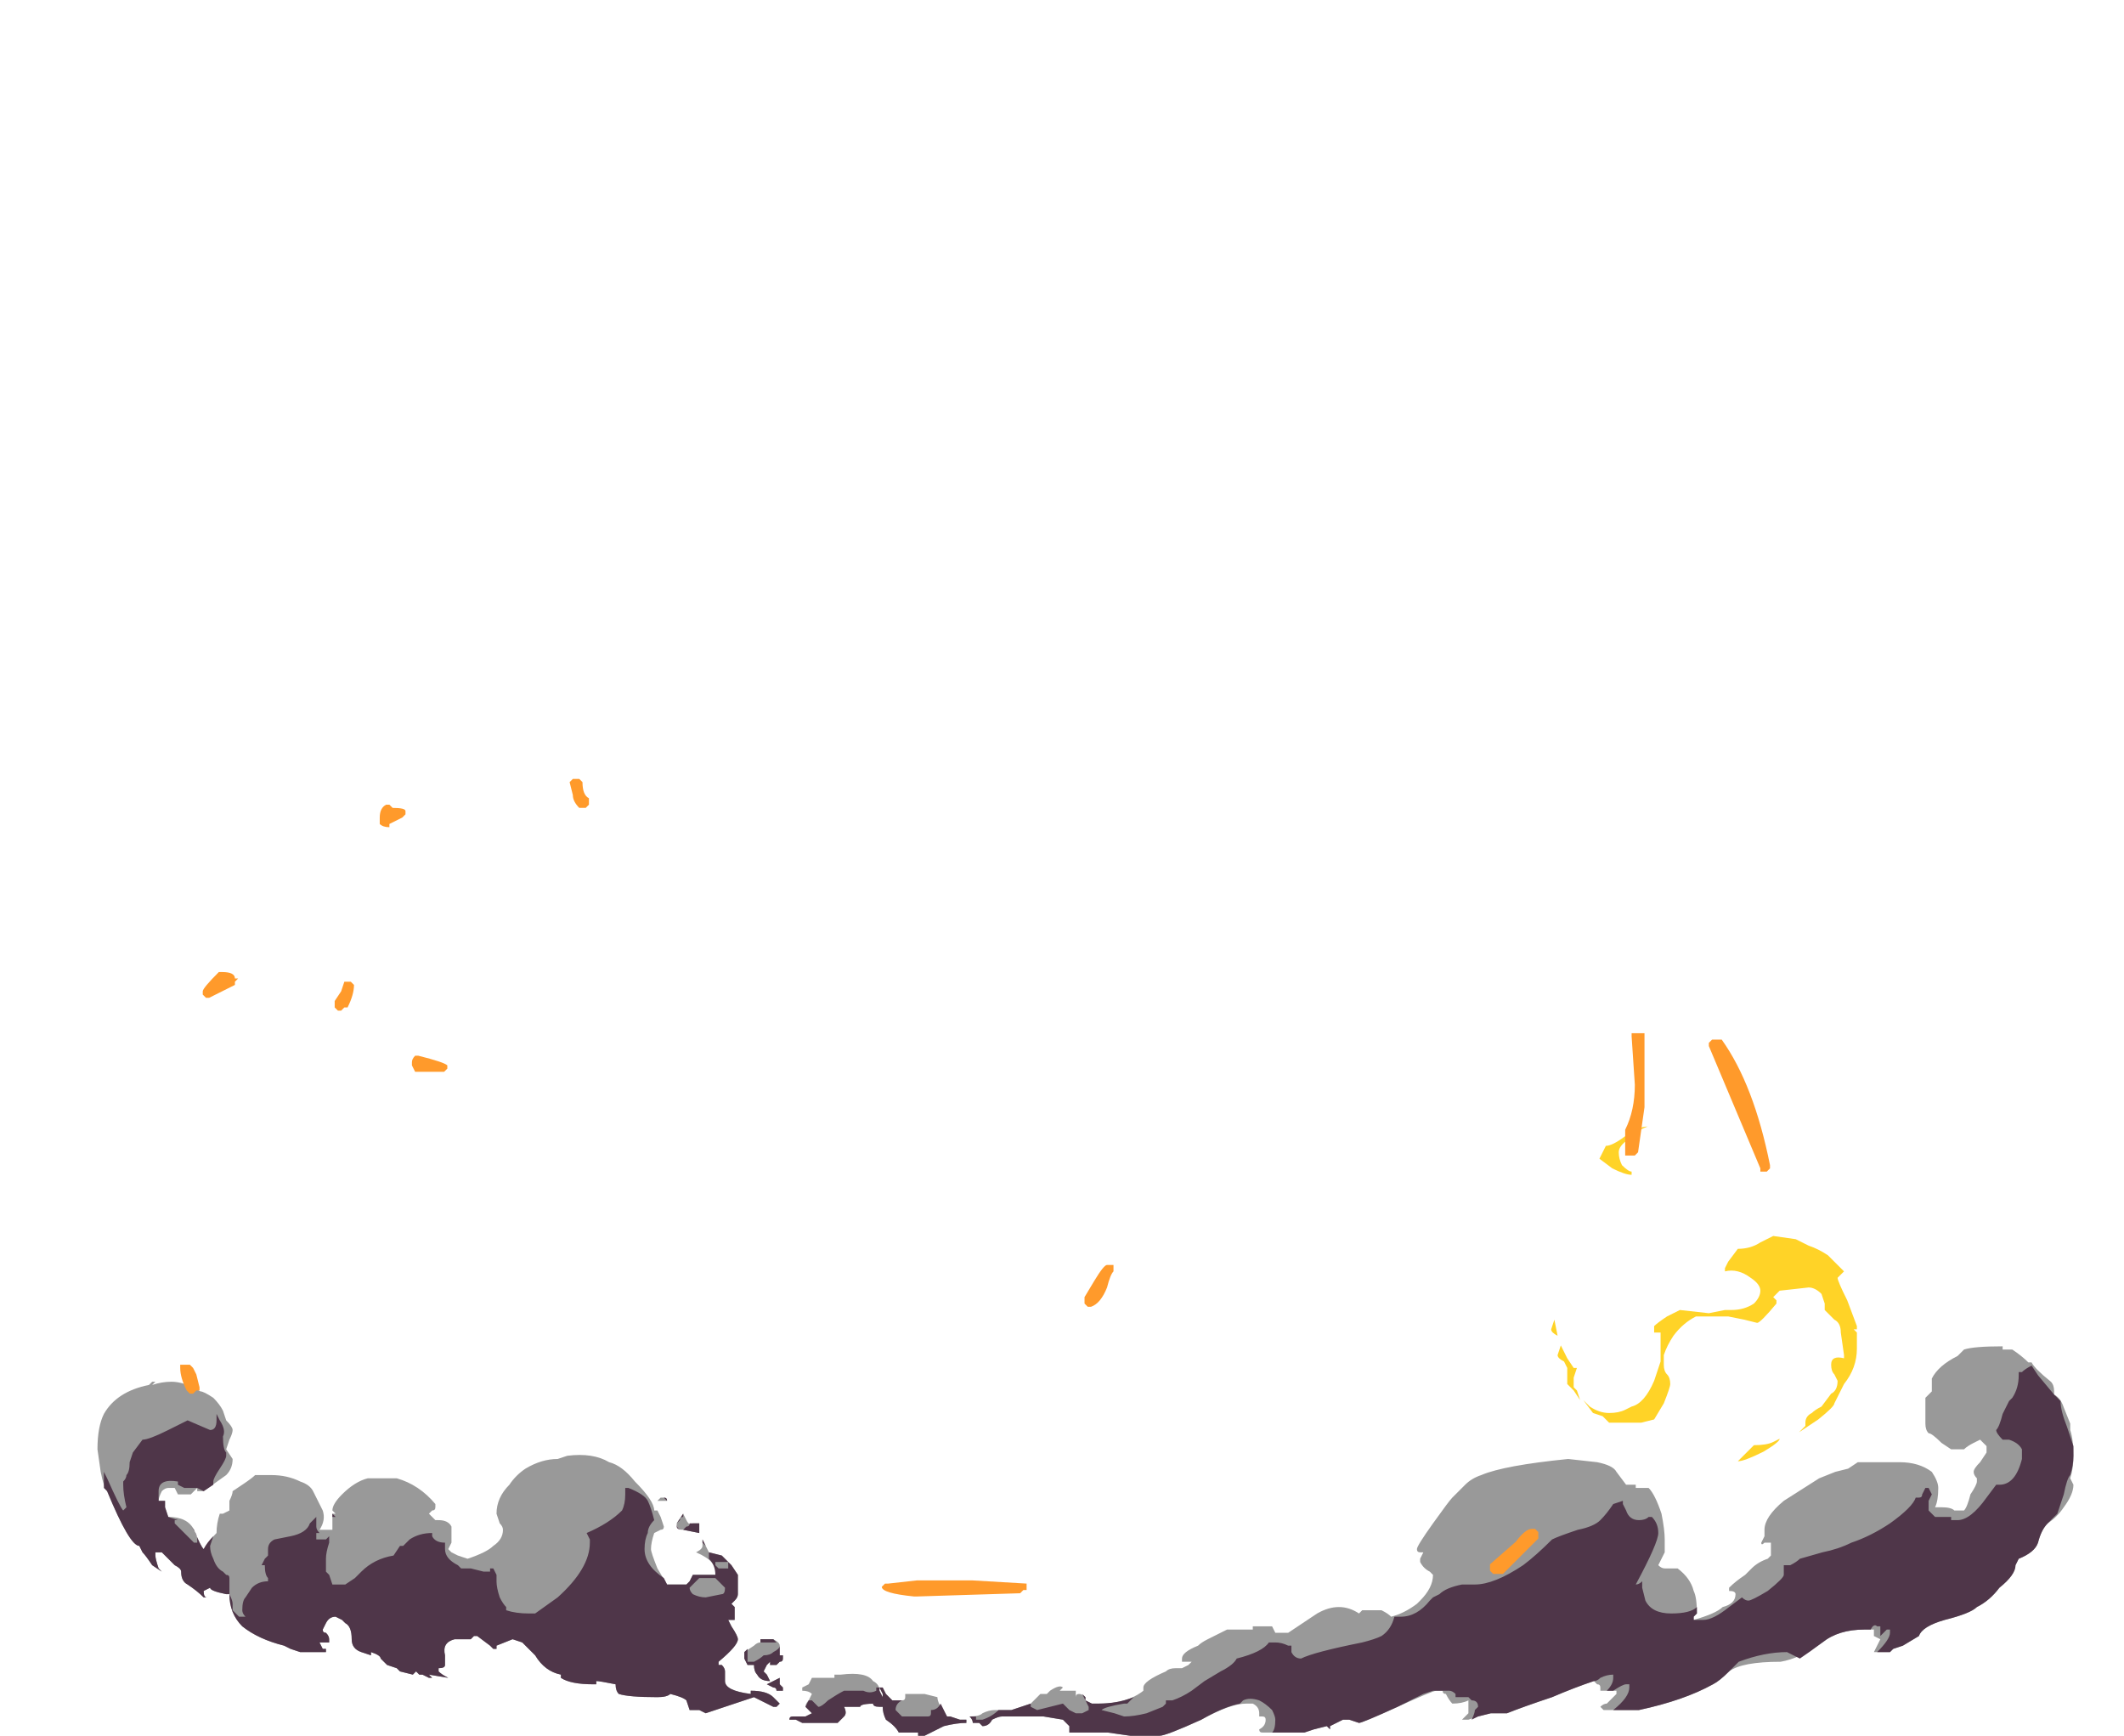 <?xml version="1.0" encoding="UTF-8" standalone="no"?>
<svg xmlns:ffdec="https://www.free-decompiler.com/flash" xmlns:xlink="http://www.w3.org/1999/xlink" ffdec:objectType="frame" height="188.75px" width="231.0px" xmlns="http://www.w3.org/2000/svg">
  <g transform="matrix(1.0, 0.0, 0.0, 1.0, 110.25, 168.0)">
    <use ffdec:characterId="1061" height="5.2" transform="matrix(7.0, 0.0, 0.0, 7.0, 58.45, -45.5)" width="4.75" xlink:href="#shape0"/>
    <use ffdec:characterId="1011" height="6.05" transform="matrix(7.0, 0.0, 0.0, 7.0, -99.65, -21.6)" width="30.7" xlink:href="#shape1"/>
    <use ffdec:characterId="1062" height="12.7" transform="matrix(7.0, 0.0, 0.0, 7.0, -90.65, -83.3)" width="24.7" xlink:href="#shape2"/>
  </g>
  <defs>
    <g id="shape0" transform="matrix(1.0, 0.0, 0.0, 1.0, -8.35, 6.5)">
      <path d="M9.85 -6.5 Q9.7 -6.45 9.55 -6.3 9.4 -6.2 9.4 -6.1 9.4 -6.0 9.45 -5.9 9.55 -5.8 9.6 -5.8 L9.6 -5.75 Q9.5 -5.75 9.3 -5.85 L9.1 -6.0 9.2 -6.2 Q9.3 -6.2 9.5 -6.35 9.7 -6.5 9.85 -6.5 M11.25 -4.6 Q11.45 -4.6 11.6 -4.7 L11.8 -4.8 12.15 -4.75 12.35 -4.65 Q12.5 -4.6 12.65 -4.5 L12.9 -4.25 12.8 -4.15 Q12.8 -4.1 12.95 -3.8 L13.1 -3.4 13.1 -3.35 13.05 -3.35 13.1 -3.3 13.1 -3.05 Q13.1 -2.75 12.9 -2.5 L12.75 -2.2 Q12.75 -2.15 12.5 -1.95 L12.2 -1.75 12.3 -1.85 12.3 -1.9 Q12.3 -2.0 12.4 -2.05 12.45 -2.1 12.55 -2.15 L12.7 -2.35 Q12.8 -2.4 12.8 -2.55 L12.75 -2.65 Q12.7 -2.7 12.7 -2.8 12.7 -2.95 12.9 -2.9 L12.9 -2.95 12.85 -3.3 Q12.85 -3.45 12.75 -3.5 12.65 -3.6 12.6 -3.65 L12.6 -3.75 12.55 -3.9 Q12.45 -4.0 12.35 -4.0 L11.9 -3.95 11.8 -3.85 11.85 -3.8 11.85 -3.75 Q11.6 -3.45 11.55 -3.45 L11.35 -3.5 11.1 -3.55 10.6 -3.55 Q10.4 -3.45 10.25 -3.25 10.15 -3.1 10.1 -2.95 L10.1 -2.8 Q10.1 -2.7 10.15 -2.65 10.2 -2.6 10.2 -2.5 10.2 -2.45 10.1 -2.2 L9.95 -1.95 9.75 -1.9 9.25 -1.9 9.15 -2.0 9.0 -2.05 8.85 -2.25 8.95 -2.15 Q9.1 -2.05 9.25 -2.05 9.4 -2.05 9.5 -2.1 L9.6 -2.15 Q9.8 -2.2 9.95 -2.55 L10.05 -2.85 Q10.05 -2.9 10.05 -2.95 L10.05 -3.3 9.95 -3.3 9.95 -3.4 Q10.0 -3.45 10.15 -3.55 L10.35 -3.65 10.8 -3.6 11.05 -3.65 11.15 -3.65 Q11.35 -3.65 11.5 -3.75 11.6 -3.85 11.6 -3.95 11.6 -4.05 11.45 -4.15 11.25 -4.3 11.05 -4.25 L11.05 -4.3 11.1 -4.4 11.25 -4.6 M8.4 -3.5 L8.45 -3.25 Q8.35 -3.3 8.35 -3.35 L8.4 -3.5 M8.6 -2.9 L8.7 -2.75 8.75 -2.75 8.7 -2.6 8.7 -2.45 8.75 -2.4 8.8 -2.25 8.7 -2.4 8.6 -2.5 8.6 -2.75 8.55 -2.85 Q8.45 -2.9 8.45 -2.95 L8.5 -3.1 8.6 -2.9 M11.35 -1.4 L11.5 -1.55 Q11.7 -1.55 11.8 -1.6 L11.9 -1.65 Q11.9 -1.6 11.65 -1.45 11.35 -1.3 11.25 -1.3 L11.35 -1.4 M12.45 -1.95 L12.45 -1.95" fill="#ffd327" fill-rule="evenodd" stroke="none"/>
    </g>
    <g id="shape1" transform="matrix(1.0, 0.0, 0.0, 1.0, 15.35, 3.05)">
      <path d="M7.95 -1.25 Q8.2 -1.2 8.25 -1.1 L8.4 -0.9 8.55 -0.9 8.55 -0.85 8.75 -0.85 Q8.85 -0.75 8.95 -0.45 9.0 -0.2 9.0 -0.05 L9.0 0.15 8.9 0.35 Q8.95 0.4 9.0 0.4 L9.2 0.4 Q9.4 0.55 9.45 0.75 9.5 0.85 9.5 1.1 L9.45 1.15 9.45 1.2 Q9.8 1.1 9.9 1.0 10.1 0.95 10.1 0.8 10.1 0.75 10.0 0.75 L10.0 0.7 Q10.1 0.6 10.25 0.5 L10.35 0.4 Q10.45 0.3 10.6 0.25 L10.65 0.2 10.65 0.1 Q10.65 0.05 10.65 0.0 L10.55 0.0 Q10.5 0.05 10.5 0.0 L10.55 -0.1 10.55 -0.2 Q10.55 -0.4 10.85 -0.65 L11.4 -1.0 11.65 -1.1 11.85 -1.15 12.0 -1.25 12.65 -1.25 Q12.95 -1.25 13.15 -1.1 13.25 -0.95 13.25 -0.85 13.25 -0.65 13.2 -0.55 L13.3 -0.55 Q13.45 -0.55 13.5 -0.5 L13.65 -0.5 Q13.7 -0.55 13.75 -0.75 13.85 -0.9 13.85 -0.95 L13.85 -1.0 Q13.8 -1.05 13.8 -1.1 13.8 -1.15 13.9 -1.25 L14.0 -1.4 14.0 -1.5 13.9 -1.6 13.8 -1.55 Q13.7 -1.5 13.65 -1.45 L13.45 -1.45 13.3 -1.55 Q13.15 -1.7 13.1 -1.7 13.05 -1.75 13.05 -1.85 L13.05 -2.0 Q13.05 -2.2 13.05 -2.25 L13.15 -2.35 Q13.15 -2.5 13.15 -2.55 13.25 -2.75 13.55 -2.9 L13.65 -3.0 Q13.8 -3.05 14.25 -3.05 L14.25 -3.0 14.4 -3.0 Q14.55 -2.9 14.65 -2.8 L14.7 -2.8 Q14.75 -2.7 15.0 -2.5 15.05 -2.45 15.05 -2.35 L15.05 -2.3 Q15.15 -2.25 15.2 -2.1 L15.3 -1.85 15.3 -1.75 Q15.35 -1.6 15.35 -1.35 15.35 -1.15 15.3 -1.0 L15.35 -0.9 Q15.35 -0.75 15.2 -0.55 15.1 -0.4 14.95 -0.3 14.85 -0.2 14.8 0.0 14.75 0.15 14.5 0.25 L14.45 0.35 Q14.45 0.5 14.2 0.7 14.05 0.9 13.85 1.0 13.75 1.1 13.35 1.2 13.0 1.3 12.95 1.45 L12.7 1.6 12.55 1.65 12.5 1.7 12.25 1.7 12.35 1.5 12.25 1.45 12.25 1.35 12.1 1.35 Q11.7 1.35 11.45 1.55 11.1 1.8 10.8 1.85 10.2 1.85 10.0 2.0 9.85 2.15 9.75 2.2 9.3 2.45 8.6 2.6 L8.05 2.6 8.0 2.55 Q8.05 2.5 8.1 2.5 L8.25 2.35 8.25 2.3 8.0 2.3 8.0 2.25 Q8.0 2.2 7.95 2.2 L7.9 2.15 Q7.6 2.25 7.25 2.4 6.8 2.55 6.55 2.65 L6.3 2.65 6.1 2.7 5.95 2.75 5.85 2.75 5.95 2.65 5.95 2.45 Q5.85 2.5 5.7 2.5 5.65 2.45 5.6 2.35 5.55 2.35 5.55 2.3 L5.45 2.3 Q5.4 2.3 4.85 2.55 4.3 2.8 4.25 2.8 L4.1 2.75 4.0 2.75 3.8 2.85 3.8 2.9 3.75 2.85 3.55 2.9 3.4 2.95 2.75 2.95 Q2.7 2.95 2.7 2.9 L2.7 2.9 Q2.8 2.85 2.8 2.75 2.8 2.7 2.75 2.7 L2.7 2.7 2.7 2.65 Q2.7 2.55 2.6 2.5 L2.5 2.5 Q2.25 2.5 1.8 2.75 1.25 3.0 1.15 3.0 L0.7 3.0 0.35 2.95 -0.25 2.95 -0.25 2.85 -0.35 2.75 -0.65 2.7 Q-0.75 2.7 -0.7 2.7 L-1.3 2.7 Q-1.35 2.7 -1.45 2.75 -1.5 2.85 -1.6 2.85 L-1.65 2.8 -1.75 2.8 Q-1.75 2.75 -1.8 2.7 -1.65 2.7 -1.6 2.65 -1.5 2.6 -1.4 2.6 L-1.3 2.6 -1.15 2.6 -0.85 2.5 -0.7 2.35 -0.6 2.35 -0.55 2.3 Q-0.4 2.2 -0.35 2.25 L-0.4 2.3 -0.15 2.3 -0.15 2.4 Q-0.15 2.35 -0.1 2.35 -0.05 2.35 0.0 2.4 L0.0 2.45 0.1 2.5 0.2 2.5 Q0.65 2.5 0.9 2.3 L0.9 2.25 Q0.9 2.15 1.25 2.0 1.3 1.95 1.4 1.95 L1.5 1.95 1.6 1.9 1.65 1.85 1.5 1.85 1.5 1.8 Q1.5 1.7 1.75 1.6 1.8 1.55 1.9 1.5 L2.2 1.35 2.6 1.35 2.6 1.3 2.9 1.3 2.95 1.4 3.15 1.4 3.6 1.1 Q3.95 0.9 4.25 1.1 L4.3 1.05 4.6 1.05 Q4.7 1.1 4.75 1.15 4.95 1.1 5.15 0.95 L5.2 0.9 Q5.4 0.7 5.4 0.5 L5.35 0.45 Q5.25 0.4 5.2 0.3 L5.2 0.25 5.25 0.15 5.2 0.15 Q5.15 0.15 5.15 0.1 5.15 0.05 5.4 -0.3 5.65 -0.65 5.7 -0.7 L5.9 -0.9 Q6.0 -1.0 6.15 -1.05 6.5 -1.2 7.5 -1.3 L7.95 -1.25 M0.9 2.3 L0.9 2.3 M-14.5 -2.5 L-14.45 -2.5 -14.5 -2.45 Q-14.35 -2.5 -14.2 -2.5 -14.0 -2.5 -13.75 -2.35 -13.7 -2.35 -13.55 -2.25 -13.45 -2.15 -13.4 -2.05 L-13.35 -1.9 Q-13.25 -1.8 -13.25 -1.75 -13.25 -1.7 -13.3 -1.6 L-13.35 -1.45 -13.25 -1.3 Q-13.25 -1.15 -13.35 -1.05 L-13.7 -0.8 -13.8 -0.8 -13.8 -0.85 -13.9 -0.75 -14.1 -0.75 -14.15 -0.85 Q-14.2 -0.85 -14.25 -0.85 -14.3 -0.85 -14.35 -0.8 -14.4 -0.7 -14.4 -0.65 L-14.3 -0.65 -14.3 -0.55 -14.25 -0.4 Q-13.95 -0.4 -13.85 -0.2 -13.75 0.05 -13.7 0.1 -13.6 -0.05 -13.5 -0.15 -13.5 -0.3 -13.45 -0.45 L-13.4 -0.45 -13.3 -0.5 Q-13.3 -0.55 -13.3 -0.65 -13.25 -0.75 -13.25 -0.8 L-13.1 -0.9 Q-12.95 -1.0 -12.9 -1.05 L-12.65 -1.05 Q-12.4 -1.05 -12.2 -0.95 -12.05 -0.9 -12.0 -0.8 L-11.85 -0.5 Q-11.8 -0.35 -11.9 -0.2 L-11.7 -0.2 -11.7 -0.45 -11.65 -0.45 -11.7 -0.5 Q-11.7 -0.6 -11.55 -0.75 -11.35 -0.95 -11.15 -1.0 L-10.7 -1.0 Q-10.35 -0.9 -10.1 -0.6 L-10.1 -0.55 Q-10.1 -0.5 -10.15 -0.5 L-10.2 -0.45 -10.1 -0.35 -10.05 -0.35 Q-9.9 -0.35 -9.85 -0.25 -9.85 -0.2 -9.85 -0.1 L-9.85 0.0 -9.9 0.1 -9.85 0.15 -9.75 0.2 -9.6 0.25 Q-9.3 0.15 -9.2 0.05 -9.05 -0.05 -9.05 -0.2 -9.05 -0.25 -9.1 -0.3 L-9.15 -0.45 Q-9.15 -0.7 -8.95 -0.9 -8.85 -1.05 -8.7 -1.15 -8.45 -1.3 -8.2 -1.3 L-8.05 -1.35 Q-7.65 -1.4 -7.4 -1.25 -7.2 -1.2 -7.0 -0.95 -6.7 -0.65 -6.7 -0.5 L-6.65 -0.5 -6.6 -0.4 -6.55 -0.25 Q-6.55 -0.2 -6.6 -0.2 L-6.7 -0.15 Q-6.75 0.0 -6.75 0.1 -6.75 0.15 -6.65 0.4 L-6.5 0.65 -6.2 0.65 -6.15 0.6 -6.1 0.5 -5.75 0.5 Q-5.7 0.3 -6.05 0.15 -5.95 0.1 -5.95 0.05 L-5.95 -0.05 -5.85 0.15 -5.65 0.2 -5.5 0.35 -5.4 0.5 -5.4 0.8 Q-5.4 0.85 -5.45 0.9 L-5.5 0.95 -5.45 1.0 Q-5.45 1.05 -5.45 1.1 -5.45 1.15 -5.45 1.2 L-5.55 1.2 -5.5 1.3 Q-5.4 1.45 -5.4 1.5 -5.4 1.6 -5.7 1.85 L-5.7 1.9 -5.65 1.9 Q-5.6 1.95 -5.6 2.0 L-5.6 2.15 Q-5.6 2.3 -5.2 2.35 L-5.2 2.3 Q-4.95 2.3 -4.85 2.4 L-4.75 2.5 -4.8 2.55 -4.85 2.55 -5.15 2.4 Q-5.3 2.45 -5.6 2.55 L-5.9 2.65 -6.0 2.6 -6.15 2.6 -6.2 2.45 Q-6.25 2.4 -6.45 2.35 -6.5 2.4 -6.65 2.4 -7.1 2.4 -7.25 2.35 -7.3 2.3 -7.3 2.2 -7.55 2.15 -7.6 2.15 L-7.6 2.2 -7.65 2.2 Q-8.0 2.2 -8.15 2.1 L-8.15 2.05 Q-8.4 2.0 -8.55 1.75 L-8.75 1.55 -8.9 1.5 -9.15 1.6 -9.15 1.65 -9.2 1.65 -9.25 1.6 -9.45 1.45 -9.5 1.45 -9.55 1.5 -9.8 1.5 Q-10.0 1.55 -9.95 1.75 -9.95 1.85 -9.95 1.9 -9.95 1.95 -10.05 1.95 L-10.05 2.0 Q-10.0 2.05 -9.9 2.1 L-10.2 2.05 -10.15 2.1 -10.2 2.1 -10.3 2.05 -10.35 2.05 -10.4 2.0 -10.45 2.05 -10.65 2.0 -10.7 1.95 -10.85 1.9 Q-10.9 1.85 -10.95 1.8 -10.95 1.75 -11.1 1.7 L-11.1 1.75 -11.25 1.7 Q-11.4 1.65 -11.4 1.5 -11.4 1.3 -11.5 1.25 L-11.55 1.2 -11.65 1.15 Q-11.75 1.15 -11.8 1.25 L-11.85 1.35 Q-11.85 1.4 -11.8 1.4 -11.75 1.45 -11.75 1.5 L-11.75 1.55 Q-11.8 1.55 -11.9 1.55 L-11.85 1.65 -11.8 1.65 -11.8 1.7 -12.2 1.7 -12.35 1.65 -12.45 1.6 Q-12.85 1.5 -13.1 1.3 -13.3 1.1 -13.3 0.8 L-13.35 0.8 Q-13.6 0.75 -13.6 0.7 L-13.7 0.75 Q-13.7 0.85 -13.65 0.85 L-13.7 0.85 Q-13.8 0.75 -13.95 0.65 -14.05 0.6 -14.05 0.45 -14.05 0.4 -14.15 0.35 L-14.35 0.15 -14.45 0.15 -14.45 0.2 Q-14.45 0.25 -14.4 0.4 L-14.35 0.45 -14.5 0.35 Q-14.6 0.2 -14.65 0.15 L-14.7 0.05 Q-14.85 0.05 -15.2 -0.8 -15.25 -0.85 -15.3 -1.1 L-15.35 -1.45 Q-15.35 -1.8 -15.25 -2.0 -15.05 -2.35 -14.55 -2.45 L-14.5 -2.5 M-6.5 -0.65 L-6.65 -0.65 -6.6 -0.7 -6.55 -0.7 Q-6.5 -0.7 -6.5 -0.65 M-6.35 -0.3 L-6.25 -0.45 -6.2 -0.35 Q-6.15 -0.25 -6.1 -0.3 L-6.0 -0.3 Q-6.0 -0.25 -6.0 -0.15 L-6.25 -0.2 Q-6.35 -0.2 -6.35 -0.3 M-2.3 2.4 Q-2.3 2.5 -2.15 2.7 L-2.1 2.7 -1.95 2.75 -1.85 2.75 -1.85 2.8 Q-2.0 2.8 -2.2 2.85 L-2.5 3.0 -2.6 3.0 -2.6 2.95 -2.9 2.95 Q-2.95 2.85 -3.1 2.75 -3.15 2.65 -3.15 2.55 L-3.2 2.55 Q-3.3 2.55 -3.3 2.5 L-3.25 2.5 Q-3.5 2.5 -3.5 2.55 L-3.75 2.55 Q-3.7 2.65 -3.75 2.7 L-3.85 2.8 -4.4 2.8 -4.5 2.75 -4.6 2.75 Q-4.6 2.7 -4.55 2.7 L-4.35 2.7 -4.25 2.65 -4.35 2.55 Q-4.35 2.5 -4.3 2.45 L-4.25 2.35 Q-4.3 2.3 -4.4 2.3 L-4.4 2.25 -4.3 2.2 -4.25 2.1 -3.9 2.1 -3.9 2.05 -3.8 2.05 Q-3.4 2.0 -3.3 2.15 -3.2 2.2 -3.2 2.3 L-3.15 2.4 -3.15 2.35 -3.2 2.25 -3.15 2.25 -3.1 2.35 -3.0 2.45 -2.85 2.45 Q-2.8 2.45 -2.8 2.4 L-2.8 2.35 -2.5 2.35 -2.3 2.4 M-5.0 1.5 L-4.85 1.5 Q-4.75 1.55 -4.75 1.6 L-4.75 1.75 -4.7 1.75 -4.7 1.8 Q-4.7 1.85 -4.75 1.85 L-4.8 1.9 -4.9 1.9 -4.9 1.85 -4.95 1.9 -5.0 2.0 -4.95 2.05 -4.9 2.15 Q-5.05 2.15 -5.1 2.05 -5.15 2.0 -5.15 1.9 L-5.25 1.9 -5.3 1.8 -5.3 1.7 -5.15 1.6 Q-5.1 1.55 -5.05 1.55 L-5.05 1.5 -5.0 1.5 M-4.7 2.3 L-4.8 2.3 Q-4.8 2.25 -4.85 2.25 L-4.95 2.2 -4.75 2.1 -4.75 2.2 -4.7 2.25 -4.7 2.3 M-5.9 0.15 L-5.9 0.15" fill="#999999" fill-rule="evenodd" stroke="none"/>
      <path d="M8.85 -0.7 L8.85 -0.7 M7.65 -0.2 Q7.9 -0.25 8.0 -0.35 8.1 -0.45 8.2 -0.6 L8.35 -0.65 8.35 -0.6 8.4 -0.5 Q8.45 -0.35 8.6 -0.35 8.7 -0.35 8.75 -0.4 L8.8 -0.4 Q8.9 -0.3 8.9 -0.15 8.9 0.0 8.55 0.65 8.6 0.65 8.65 0.6 L8.65 0.7 8.7 0.9 Q8.8 1.1 9.1 1.1 9.4 1.1 9.5 1.0 L9.5 1.1 9.45 1.15 9.45 1.2 9.6 1.2 Q9.75 1.2 10.0 1.0 L10.2 0.85 Q10.25 0.9 10.3 0.9 10.35 0.9 10.6 0.75 10.85 0.55 10.85 0.5 L10.85 0.35 10.95 0.35 Q11.05 0.3 11.1 0.25 L11.45 0.15 Q11.7 0.1 11.9 0.0 12.2 -0.1 12.5 -0.3 12.85 -0.55 12.9 -0.7 L12.95 -0.7 Q13.0 -0.7 13.0 -0.75 L13.05 -0.85 13.1 -0.85 13.15 -0.75 13.1 -0.65 13.1 -0.5 13.2 -0.4 13.45 -0.4 13.45 -0.35 13.55 -0.35 Q13.75 -0.35 14.0 -0.7 L14.15 -0.9 14.2 -0.9 Q14.45 -0.9 14.55 -1.3 14.55 -1.4 14.55 -1.45 14.5 -1.55 14.35 -1.6 L14.25 -1.6 Q14.15 -1.7 14.15 -1.75 14.2 -1.8 14.25 -2.0 L14.35 -2.2 14.4 -2.25 Q14.5 -2.4 14.5 -2.6 L14.5 -2.65 14.55 -2.65 Q14.6 -2.7 14.7 -2.75 L14.8 -2.6 15.05 -2.3 15.15 -2.2 Q15.15 -2.05 15.25 -1.8 L15.35 -1.5 15.35 -1.35 Q15.35 -1.2 15.3 -1.05 15.25 -1.0 15.2 -0.75 L15.1 -0.45 14.95 -0.3 Q14.85 -0.2 14.8 0.0 14.75 0.15 14.5 0.25 L14.45 0.35 Q14.45 0.5 14.2 0.7 14.05 0.9 13.85 1.0 13.75 1.1 13.35 1.2 13.0 1.3 12.95 1.45 L12.7 1.6 12.55 1.65 12.5 1.7 12.3 1.7 Q12.5 1.5 12.5 1.4 L12.5 1.35 12.45 1.35 12.35 1.45 12.35 1.3 12.3 1.3 Q12.25 1.25 12.2 1.35 L12.1 1.35 Q11.7 1.35 11.45 1.55 11.25 1.7 11.1 1.8 11.0 1.75 10.9 1.7 10.55 1.7 10.15 1.85 L10.0 2.0 Q9.85 2.15 9.75 2.2 9.3 2.45 8.6 2.6 L8.2 2.6 Q8.45 2.4 8.45 2.25 L8.45 2.2 8.4 2.2 Q8.35 2.2 8.2 2.3 L8.1 2.3 Q8.2 2.2 8.2 2.1 L8.2 2.05 Q8.1 2.05 8.0 2.1 7.95 2.15 7.9 2.15 7.6 2.25 7.25 2.4 6.8 2.55 6.55 2.65 L6.3 2.65 6.1 2.7 6.0 2.75 Q6.05 2.65 6.05 2.6 L6.1 2.55 Q6.1 2.45 6.0 2.45 L5.95 2.4 5.75 2.4 5.75 2.35 Q5.7 2.3 5.65 2.3 L5.4 2.3 5.25 2.35 4.85 2.55 Q4.3 2.8 4.25 2.8 L4.1 2.75 4.0 2.75 3.8 2.85 3.8 2.9 3.75 2.85 3.55 2.9 3.4 2.95 2.9 2.95 Q2.95 2.9 2.95 2.75 2.95 2.7 2.9 2.6 2.8 2.5 2.7 2.45 2.55 2.4 2.45 2.45 L2.4 2.5 Q2.15 2.55 1.8 2.75 1.25 3.0 1.15 3.0 L0.7 3.0 0.35 2.95 -0.25 2.95 -0.25 2.85 -0.35 2.75 -0.65 2.7 Q-0.75 2.7 -0.7 2.7 L-1.3 2.7 Q-1.35 2.7 -1.45 2.75 -1.5 2.85 -1.6 2.85 L-1.65 2.8 -1.75 2.8 Q-1.75 2.75 -1.8 2.7 L-1.7 2.7 -1.7 2.75 -1.6 2.75 Q-1.45 2.7 -1.35 2.6 L-1.3 2.6 -1.15 2.6 -0.85 2.5 -0.85 2.55 -0.75 2.6 -0.35 2.5 -0.25 2.6 -0.15 2.65 -0.05 2.65 0.05 2.6 0.05 2.55 -0.05 2.35 0.0 2.4 0.0 2.45 0.1 2.5 0.2 2.5 Q0.5 2.5 0.75 2.4 L0.65 2.5 0.6 2.5 Q0.3 2.55 0.25 2.6 L0.45 2.65 0.6 2.7 Q0.75 2.7 0.95 2.65 L1.2 2.55 1.25 2.5 1.25 2.45 1.35 2.45 Q1.5 2.4 1.65 2.3 L1.85 2.15 2.1 2.0 Q2.3 1.9 2.35 1.8 2.75 1.7 2.85 1.55 L2.95 1.55 Q3.05 1.55 3.15 1.6 L3.2 1.6 3.2 1.7 Q3.25 1.8 3.35 1.8 3.55 1.7 4.3 1.55 4.5 1.5 4.6 1.45 4.75 1.35 4.8 1.15 L4.9 1.15 Q5.15 1.15 5.35 0.9 L5.4 0.85 5.5 0.8 Q5.6 0.7 5.85 0.65 L6.05 0.65 Q6.35 0.65 6.8 0.35 7.0 0.2 7.25 -0.05 7.35 -0.1 7.65 -0.2 M10.55 1.85 L10.55 1.85 M-11.65 -0.4 L-11.7 -0.4 -11.7 -0.45 -11.65 -0.4 M-13.95 -1.9 L-13.6 -1.75 Q-13.5 -1.75 -13.5 -1.9 L-13.5 -2.0 -13.45 -1.9 Q-13.35 -1.75 -13.4 -1.65 -13.4 -1.45 -13.35 -1.4 L-13.35 -1.35 Q-13.35 -1.3 -13.45 -1.15 -13.55 -1.0 -13.55 -0.95 L-13.55 -0.9 -13.7 -0.8 -13.8 -0.85 -13.85 -0.85 Q-13.9 -0.85 -14.0 -0.85 L-14.1 -0.9 -14.1 -0.95 Q-14.4 -1.0 -14.4 -0.8 L-14.4 -0.65 -14.3 -0.65 -14.3 -0.55 -14.25 -0.4 -14.1 -0.35 -14.15 -0.35 -14.15 -0.3 -13.85 0.0 -13.8 0.0 -13.8 -0.05 Q-13.8 -0.15 -13.9 -0.25 L-13.85 -0.2 Q-13.75 0.05 -13.7 0.1 -13.65 0.0 -13.55 -0.1 L-13.6 0.05 Q-13.6 0.15 -13.55 0.25 -13.5 0.4 -13.4 0.45 L-13.35 0.5 Q-13.3 0.5 -13.3 0.55 -13.3 0.6 -13.3 0.8 -13.25 0.9 -13.25 0.95 L-13.25 1.05 -13.15 1.15 -13.05 1.15 Q-13.1 1.1 -13.1 1.05 -13.1 0.9 -13.05 0.85 L-12.95 0.7 Q-12.85 0.6 -12.7 0.6 L-12.7 0.55 Q-12.75 0.5 -12.75 0.35 L-12.8 0.35 -12.75 0.25 -12.7 0.2 Q-12.7 0.15 -12.7 0.1 -12.7 0.0 -12.6 -0.05 L-12.35 -0.1 Q-12.1 -0.15 -12.05 -0.3 L-11.95 -0.4 -11.95 -0.25 Q-11.95 -0.2 -11.9 -0.15 L-11.95 -0.15 -11.95 -0.05 -11.8 -0.05 -11.75 -0.1 -11.75 0.0 Q-11.8 0.15 -11.8 0.25 -11.8 0.35 -11.8 0.45 L-11.75 0.5 -11.7 0.65 -11.5 0.65 -11.35 0.55 -11.25 0.45 Q-11.05 0.25 -10.75 0.2 L-10.65 0.05 -10.6 0.05 -10.5 -0.05 Q-10.35 -0.15 -10.15 -0.15 L-10.15 -0.1 Q-10.1 0.0 -9.95 0.0 L-9.95 0.1 Q-9.95 0.25 -9.75 0.35 L-9.7 0.4 -9.55 0.4 -9.35 0.45 -9.25 0.45 -9.25 0.4 -9.2 0.4 -9.15 0.5 -9.15 0.6 Q-9.15 0.7 -9.1 0.85 -9.05 0.95 -9.0 1.0 L-9.0 1.05 Q-8.85 1.1 -8.65 1.1 L-8.55 1.1 -8.2 0.85 Q-7.7 0.4 -7.7 0.0 L-7.7 -0.05 -7.75 -0.15 Q-7.4 -0.3 -7.2 -0.5 -7.15 -0.6 -7.15 -0.75 L-7.15 -0.85 -7.1 -0.85 Q-6.85 -0.75 -6.8 -0.65 -6.75 -0.55 -6.7 -0.35 -6.8 -0.25 -6.8 -0.15 -6.85 -0.05 -6.85 0.1 -6.85 0.35 -6.55 0.55 L-6.5 0.65 -6.2 0.65 -6.15 0.6 -6.1 0.5 -5.75 0.5 Q-5.75 0.35 -5.85 0.25 L-5.85 0.15 -5.65 0.2 -5.5 0.35 -5.4 0.5 -5.4 0.8 Q-5.4 0.85 -5.45 0.9 L-5.5 0.95 -5.45 1.0 Q-5.45 1.05 -5.45 1.1 -5.45 1.15 -5.45 1.2 L-5.55 1.2 -5.5 1.3 Q-5.4 1.45 -5.4 1.5 -5.4 1.6 -5.7 1.85 L-5.7 1.9 -5.65 1.9 Q-5.6 1.95 -5.6 2.0 L-5.6 2.15 Q-5.6 2.3 -5.2 2.35 L-5.2 2.3 Q-4.95 2.3 -4.85 2.4 L-4.75 2.5 -4.8 2.55 -4.85 2.55 -5.15 2.4 Q-5.3 2.45 -5.6 2.55 L-5.9 2.65 -6.0 2.6 -6.15 2.6 -6.2 2.45 Q-6.25 2.4 -6.45 2.35 -6.5 2.4 -6.65 2.4 -7.1 2.4 -7.25 2.35 -7.3 2.3 -7.3 2.2 -7.55 2.15 -7.6 2.15 L-7.6 2.2 -7.65 2.2 Q-8.0 2.2 -8.15 2.1 L-8.15 2.05 Q-8.4 2.0 -8.55 1.75 L-8.75 1.55 -8.9 1.5 -9.15 1.6 -9.15 1.65 -9.2 1.65 -9.25 1.6 -9.45 1.45 -9.5 1.45 -9.55 1.5 -9.8 1.5 Q-10.0 1.55 -9.95 1.75 -9.95 1.85 -9.95 1.9 -9.95 1.95 -10.05 1.95 L-10.05 2.0 Q-10.0 2.05 -9.9 2.1 L-10.2 2.05 -10.15 2.1 -10.2 2.1 -10.3 2.05 -10.35 2.05 -10.4 2.0 -10.45 2.05 -10.65 2.0 -10.7 1.95 -10.85 1.9 Q-10.9 1.85 -10.95 1.8 -10.95 1.75 -11.1 1.7 L-11.1 1.75 -11.25 1.7 Q-11.4 1.65 -11.4 1.5 -11.4 1.3 -11.5 1.25 L-11.55 1.2 -11.65 1.15 Q-11.75 1.15 -11.8 1.25 L-11.85 1.35 Q-11.85 1.4 -11.8 1.4 -11.75 1.45 -11.75 1.5 L-11.75 1.55 Q-11.8 1.55 -11.9 1.55 L-11.85 1.65 -11.8 1.65 -11.8 1.7 -12.2 1.7 -12.35 1.65 -12.45 1.6 Q-12.85 1.5 -13.1 1.3 -13.3 1.1 -13.3 0.8 L-13.35 0.8 Q-13.6 0.75 -13.6 0.7 L-13.7 0.75 Q-13.7 0.85 -13.65 0.85 L-13.7 0.85 Q-13.8 0.75 -13.95 0.65 -14.05 0.6 -14.05 0.45 -14.05 0.4 -14.15 0.35 L-14.35 0.15 -14.45 0.15 -14.45 0.2 Q-14.45 0.25 -14.4 0.4 L-14.35 0.45 -14.5 0.35 Q-14.6 0.2 -14.65 0.15 L-14.7 0.05 Q-14.85 0.05 -15.2 -0.8 L-15.25 -0.85 -15.25 -1.1 -15.2 -1.0 Q-15.0 -0.55 -14.95 -0.5 L-14.9 -0.55 Q-14.95 -0.75 -14.95 -0.9 L-14.95 -0.95 Q-14.9 -1.0 -14.9 -1.05 -14.85 -1.1 -14.85 -1.25 L-14.8 -1.4 -14.65 -1.6 Q-14.55 -1.6 -14.25 -1.75 L-13.95 -1.9 M-6.25 -0.4 Q-6.3 -0.4 -6.3 -0.35 L-6.35 -0.3 -6.35 -0.25 Q-6.35 -0.2 -6.25 -0.2 L-6.2 -0.25 Q-6.15 -0.25 -6.15 -0.3 L-6.0 -0.3 Q-6.0 -0.25 -6.0 -0.15 L-6.25 -0.2 Q-6.35 -0.2 -6.35 -0.3 L-6.25 -0.45 -6.25 -0.4 M-6.5 -0.65 L-6.55 -0.7 Q-6.5 -0.7 -6.5 -0.65 M-5.95 -0.05 L-5.9 0.05 -5.95 0.0 -5.95 -0.05 M-2.1 2.7 L-1.95 2.75 -1.85 2.75 -1.85 2.8 Q-2.0 2.8 -2.2 2.85 L-2.5 3.0 -2.6 3.0 -2.6 2.95 -2.9 2.95 Q-2.95 2.85 -3.1 2.75 -3.15 2.65 -3.15 2.55 L-3.2 2.55 Q-3.3 2.55 -3.3 2.5 L-3.25 2.5 Q-3.5 2.5 -3.5 2.55 L-3.75 2.55 Q-3.7 2.65 -3.75 2.7 L-3.85 2.8 -4.4 2.8 -4.5 2.75 -4.6 2.75 Q-4.6 2.7 -4.55 2.7 L-4.35 2.7 -4.25 2.65 -4.35 2.55 -4.3 2.45 -4.25 2.45 -4.15 2.55 Q-4.1 2.55 -4.0 2.45 -3.85 2.35 -3.75 2.3 L-3.45 2.3 Q-3.35 2.35 -3.25 2.3 L-3.25 2.25 -3.2 2.25 -3.2 2.3 -3.15 2.4 -3.15 2.35 -3.2 2.25 -3.15 2.25 -3.1 2.35 -3.0 2.45 -2.85 2.45 Q-2.95 2.5 -2.95 2.6 L-2.85 2.7 -2.45 2.7 Q-2.4 2.7 -2.4 2.65 L-2.4 2.6 Q-2.3 2.6 -2.25 2.5 L-2.15 2.7 -2.1 2.7 M-5.05 1.55 L-5.05 1.5 -4.85 1.5 -4.8 1.55 -5.05 1.55 M-4.75 1.6 L-4.75 1.75 -4.7 1.75 -4.7 1.8 Q-4.7 1.85 -4.75 1.85 L-4.8 1.9 -4.9 1.9 -4.9 1.85 -4.95 1.9 -5.0 2.0 -4.95 2.05 -4.9 2.15 Q-5.05 2.15 -5.1 2.05 -5.15 2.0 -5.15 1.9 L-5.25 1.9 -5.3 1.8 -5.3 1.7 -5.25 1.65 -5.25 1.85 -5.15 1.85 Q-5.05 1.8 -5.0 1.75 -4.9 1.75 -4.85 1.7 -4.75 1.65 -4.75 1.6 M-4.7 2.25 L-4.7 2.3 -4.8 2.3 Q-4.8 2.25 -4.85 2.25 L-4.95 2.2 -4.75 2.1 -4.75 2.2 -4.7 2.25 M-5.65 0.8 Q-5.6 0.8 -5.6 0.7 L-5.75 0.55 -6.0 0.55 -6.15 0.7 Q-6.15 0.75 -6.1 0.8 -6.0 0.85 -5.9 0.85 L-5.65 0.8 M-5.55 0.3 L-5.75 0.3 -5.75 0.35 -5.7 0.4 -5.55 0.4 -5.55 0.3 M-8.7 1.2 L-8.7 1.2 M-8.55 1.35 L-8.55 1.35 M-11.5 0.9 L-11.5 0.9" fill="#4f3649" fill-rule="evenodd" stroke="none"/>
    </g>
    <g id="shape2" transform="matrix(1.0, 0.0, 0.0, 1.0, 12.95, 11.9)">
      <path d="M9.65 -7.95 L9.8 -7.95 9.8 -6.8 9.7 -6.1 9.65 -6.05 9.5 -6.05 9.5 -6.45 Q9.65 -6.75 9.65 -7.15 L9.6 -7.9 9.6 -7.95 9.65 -7.95 M10.95 -7.85 L11.0 -7.85 Q11.5 -7.15 11.75 -5.9 L11.75 -5.85 11.7 -5.8 11.6 -5.8 11.6 -5.85 10.8 -7.75 10.8 -7.8 10.85 -7.85 10.95 -7.85 M1.15 -3.7 L1.1 -3.75 1.1 -3.85 1.25 -4.1 Q1.4 -4.35 1.45 -4.35 L1.55 -4.35 1.55 -4.25 Q1.5 -4.2 1.45 -4.0 1.35 -3.75 1.2 -3.7 L1.15 -3.7 M8.05 -0.25 L8.1 -0.25 8.15 -0.2 8.15 -0.1 7.6 0.45 7.45 0.45 7.4 0.4 7.4 0.3 7.8 -0.05 Q7.95 -0.25 8.05 -0.25 M0.1 0.75 L-1.5 0.8 -1.55 0.8 Q-2.05 0.75 -2.05 0.65 L-2.0 0.6 -1.95 0.6 -1.5 0.55 -0.65 0.55 0.2 0.6 0.2 0.7 0.15 0.7 0.1 0.75 M-12.3 -8.9 Q-12.1 -8.9 -12.1 -8.8 L-12.05 -8.8 -12.1 -8.75 -12.1 -8.7 -12.5 -8.5 -12.55 -8.5 -12.6 -8.55 -12.6 -8.6 Q-12.6 -8.65 -12.35 -8.9 L-12.3 -8.9 M-12.85 -2.8 L-12.8 -2.8 -12.75 -2.75 -12.7 -2.65 -12.65 -2.45 -12.65 -2.4 -12.7 -2.4 -12.75 -2.35 -12.8 -2.35 -12.85 -2.4 Q-12.95 -2.6 -12.95 -2.75 L-12.95 -2.8 -12.85 -2.8 M-6.9 -11.85 L-6.85 -11.9 -6.75 -11.9 -6.7 -11.85 Q-6.7 -11.65 -6.6 -11.6 L-6.6 -11.5 -6.65 -11.45 -6.75 -11.45 Q-6.85 -11.55 -6.85 -11.65 L-6.9 -11.85 M-9.5 -11.3 L-9.7 -11.2 -9.7 -11.15 Q-9.8 -11.15 -9.85 -11.2 -9.85 -11.25 -9.85 -11.3 -9.85 -11.45 -9.75 -11.5 L-9.7 -11.5 -9.65 -11.45 Q-9.45 -11.45 -9.45 -11.4 L-9.45 -11.35 -9.5 -11.3 M-10.4 -8.75 L-10.3 -8.75 -10.25 -8.7 Q-10.25 -8.55 -10.35 -8.35 L-10.4 -8.35 -10.45 -8.3 -10.5 -8.3 -10.55 -8.35 -10.55 -8.45 -10.45 -8.6 -10.4 -8.75 M-9.25 -7.6 Q-8.85 -7.5 -8.8 -7.45 L-8.8 -7.4 -8.85 -7.35 -9.3 -7.35 -9.35 -7.45 -9.35 -7.5 Q-9.35 -7.55 -9.3 -7.6 L-9.25 -7.6" fill="#ff9a2b" fill-rule="evenodd" stroke="none"/>
    </g>
  </defs>
</svg>

